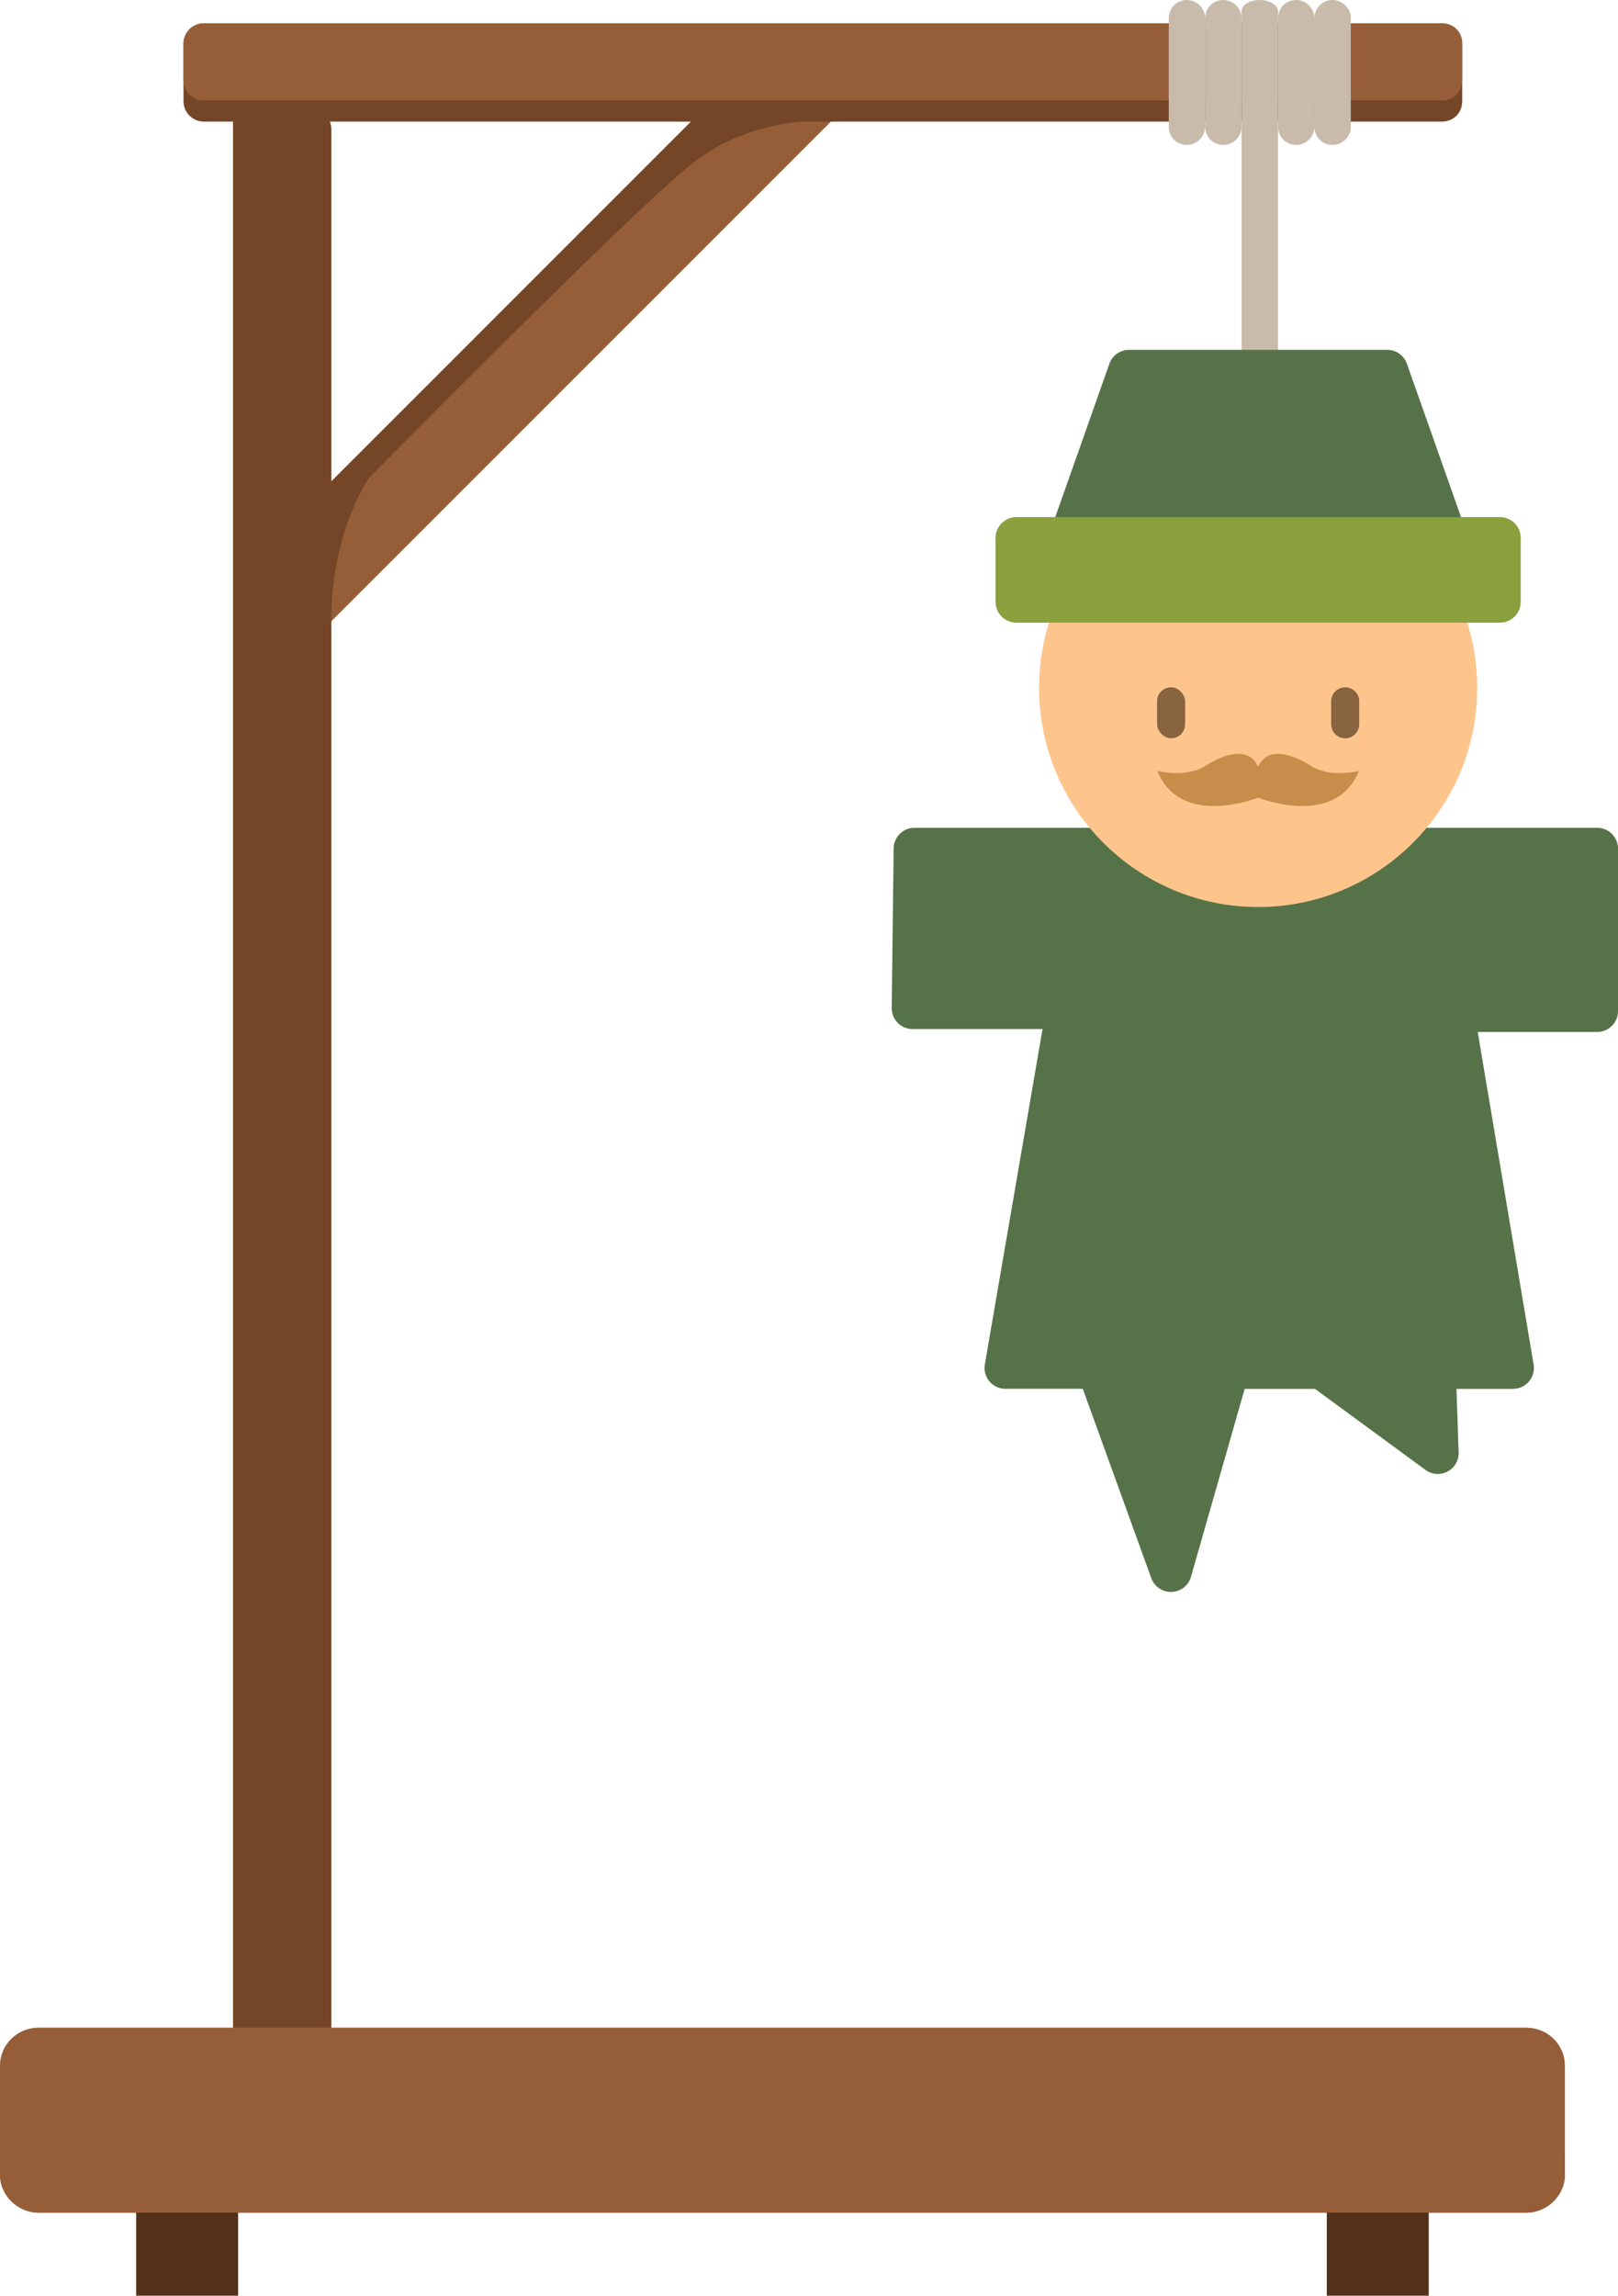 <?xml version="1.0" encoding="UTF-8"?><svg id="Calque_2" xmlns="http://www.w3.org/2000/svg" viewBox="0 0 1006.82 1428.29"><defs><style>.cls-1{fill:#c88c4b;}.cls-1,.cls-2,.cls-3,.cls-4,.cls-5,.cls-6,.cls-7,.cls-8,.cls-9,.cls-10{stroke-width:0px;}.cls-1,.cls-2,.cls-3,.cls-4,.cls-6,.cls-7,.cls-10{fill-rule:evenodd;}.cls-2{fill:#567249;}.cls-3{fill:#965e38;}.cls-4{fill:#744627;}.cls-5,.cls-6{fill:#886440;}.cls-7{fill:#fdc58c;}.cls-8{fill:#523019;}.cls-9{fill:#c9bbab;}.cls-10{fill:#89a03c;}</style></defs><g id="Layer_1"><path class="cls-4" d="M144.99,75.68v6.34s47.13-8.16,47.13,41.68l4.53,1.37.9-55.29-52.56,5.89Z"/><path class="cls-9" d="M792.07,262.68c110.57,118.27,104.68,198.02,63.44,236.54-19.03,17.67-45.31,26.73-71.59,26.73-26.29,0-53.01-9.06-72.05-26.73-41.24-38.51-47.12-118.27,63.44-236.54,4.53-4.98,12.23-4.98,16.76,0h0ZM783.92,287.15c-91.08,101.05-88.82,165.39-56.64,195.75,14.5,13.6,35.35,20.39,56.64,20.39,20.84,0,41.68-6.79,56.19-20.39,32.17-30.36,34.44-94.7-56.19-195.75h0Z"/><path class="cls-3" d="M203,389.7L520.19,72.5c4.54-4.98,4.54-12.68,0-17.67l-25.82-25.82c-4.99-4.54-12.69-4.54-17.67,0L159.5,346.2c-4.53,4.99-4.53,12.68,0,17.67l25.84,25.83c4.98,4.53,12.68,4.53,17.67,0h0Z"/><path class="cls-4" d="M897.2,14.5H126.87c-6.79,0-12.69,5.43-12.69,12.68v35.8c0,7.24,5.9,12.68,12.69,12.68h770.33c7.25,0,12.68-5.44,12.68-12.68V27.19c0-7.25-5.43-12.68-12.68-12.68h0Z"/><path class="cls-3" d="M897.2,14.5H126.87c-6.79,0-12.69,5.43-12.69,12.68v22.66c0,7.25,5.9,12.68,12.69,12.68h770.33c7.25,0,12.68-5.43,12.68-12.68v-22.66c0-7.25-5.43-12.68-12.68-12.68h0Z"/><path class="cls-9" d="M840.55,11.33C840.55,4.98,835.12,0,829.23,0c-6.35,0-11.32,4.98-11.32,11.33v67.52c0,6.35,4.98,11.33,11.32,11.33,5.89,0,11.32-4.98,11.32-11.33V11.33Z"/><path class="cls-9" d="M817.91,11.33C817.91,4.98,812.46,0,806.57,0c-6.34,0-11.32,4.98-11.32,11.33v67.52c0,6.35,4.99,11.33,11.32,11.33,5.89,0,11.34-4.98,11.34-11.33V11.33Z"/><path class="cls-9" d="M795.25,6.97c0-3.9-5.44-6.97-11.33-6.97-6.35,0-11.33,3.06-11.33,6.97v239.11c0,3.9,4.99,6.97,11.33,6.97,5.89,0,11.33-3.06,11.33-6.97V6.97Z"/><path class="cls-9" d="M772.59,11.33C772.59,4.98,767.15,0,761.26,0c-6.35,0-11.33,4.98-11.33,11.33v67.52c0,6.35,4.98,11.33,11.33,11.33,5.89,0,11.33-4.98,11.33-11.33V11.33Z"/><path class="cls-9" d="M749.93,11.33c0-6.34-5.44-11.33-11.33-11.33-6.34,0-11.33,4.98-11.33,11.33v67.52c0,6.35,4.99,11.33,11.33,11.33,5.89,0,11.33-4.98,11.33-11.33V11.33Z"/><path class="cls-9" d="M749.93,266.76c-6.35,0-11.33-4.99-11.33-11.33,0-6.34,4.99-11.33,11.33-11.33h67.52c6.34,0,11.33,4.99,11.33,11.33,0,6.34-4.99,11.33-11.33,11.33h-67.52Z"/><path class="cls-9" d="M749.93,244.1c-6.35,0-11.33-4.99-11.33-11.33s4.99-11.33,11.33-11.33h67.52c6.34,0,11.33,4.99,11.33,11.33,0,6.34-4.99,11.33-11.33,11.33h-67.52Z"/><path class="cls-4" d="M514.3,68.42l2.26,7.25s-48.04-5.44-88.36,28.09c-40.34,33.08-198.48,193.49-198.48,193.49,0,0-23.56,33.08-23.56,88.82l-7.71-12.24,7.71-74.32,223.84-223.85,84.29-7.25Z"/><path class="cls-3" d="M206.17,1358.5h619.43s63.44,0,63.44,0h60.72c13.14,0,24.02-10.42,24.02-23.56v18.12c0,12.68-10.87,23.56-24.02,23.56h-60.72s-63.44,0-63.44,0H193.48s-35.8,0-35.8,0h-9.52s-63.43,0-63.43,0H24.01c-13.15,0-24.01-10.87-24.01-23.56v-18.12c0,13.14,10.86,23.56,24.01,23.56h60.73s60.26,0,60.26,0h3.17s43.96,0,43.96,0h14.05Z"/><path class="cls-2" d="M728.6,990.44c-5.44,0-10.33-3.41-12.19-8.56l-42.63-117.81h-48.17c-3.83,0-7.44-1.69-9.92-4.61-2.46-2.91-3.51-6.78-2.86-10.55l35.91-208.67h-80.89c-3.46,0-6.78-1.39-9.22-3.86-2.44-2.46-3.78-5.81-3.74-9.27l1.19-99.28c.09-7.1,5.87-12.81,12.97-12.81h119.33c3.72,0,7.26,1.6,9.71,4.38,20.96,23.75,51.14,37.36,82.77,37.36s61.81-13.62,82.77-37.36c2.46-2.78,6.01-4.38,9.73-4.38h120.51c7.16,0,12.96,5.81,12.96,12.97v101.09c0,7.16-5.8,12.97-12.96,12.97h-74.33l34.77,206.92c.63,3.76-.43,7.61-2.89,10.52-2.47,2.91-6.09,4.59-9.9,4.59h-35.22s1.35,39.54,1.35,39.54c.17,4.97-2.51,9.59-6.9,11.91-4.39,2.32-9.71,1.94-13.72-1.01l-68.78-50.43h-43.74l-33.42,116.96c-1.54,5.4-6.4,9.2-12.02,9.39-.15.02-.31.02-.46.02Z"/><path class="cls-7" d="M782.89,564.32c-75.15,0-136.3-61.15-136.3-136.3,0-20.75,4.55-40.67,13.52-59.22,2.17-4.49,6.7-7.32,11.68-7.32h222.22c4.98,0,9.51,2.85,11.68,7.32,8.97,18.55,13.52,38.48,13.52,59.22,0,75.15-61.16,136.3-136.32,136.3Z"/><path class="cls-2" d="M900.12,347.65s-.09,0-.15,0h-234.14c-4.21,0-8.16-2.05-10.59-5.48-2.43-3.43-3.04-7.84-1.64-11.8l36.73-104.05c1.83-5.19,6.73-8.65,12.23-8.65h160.68c5.5,0,10.4,3.46,12.23,8.65l36.1,102.26c.97,1.82,1.53,3.89,1.53,6.11,0,7.14-5.81,12.96-12.97,12.96Z"/><path class="cls-10" d="M933.33,387.4h-300.86c-7.16,0-12.97-5.8-12.97-12.96v-39.76c0-7.16,5.81-12.97,12.97-12.97h300.86c7.15,0,12.96,5.81,12.96,12.97v39.76c0,7.15-5.82,12.96-12.96,12.96Z"/><path class="cls-1" d="M720.17,479.62s17.57,4.72,30.04-3.21c12.47-7.94,27.21-11.9,32.68.76,5.48-12.66,20.22-8.69,32.68-.76,12.47,7.93,30.04,3.21,30.04,3.21-14.55,36.08-62.73,16.62-62.73,16.62,0,0-48.18,19.46-62.73-16.62Z"/><rect class="cls-5" x="720" y="427.59" width="17.46" height="31.75" rx="8.73" ry="8.73"/><path class="cls-6" d="M837.06,427.59h0c4.8,0,8.73,3.92,8.73,8.72v14.31c0,4.8-3.93,8.73-8.73,8.73h0c-4.8,0-8.73-3.93-8.73-8.73v-14.31c0-4.8,3.93-8.72,8.73-8.72Z"/><path class="cls-4" d="M206.17,1345.56V80.24c0-6.79-5.45-12.23-12.69-12.23h-35.8c-7.26,0-12.69,5.44-12.69,12.23v1265.32c0,6.8,5.43,12.68,12.69,12.68h35.8c7.24,0,12.69-5.88,12.69-12.68h0Z"/><rect class="cls-8" x="825.6" y="1341.74" width="63.44" height="86.56"/><rect class="cls-8" x="84.73" y="1341.74" width="63.43" height="86.56"/><path class="cls-3" d="M949.76,1261.53H24.01C10.86,1261.53,0,1271.96,0,1285.1v67.97c0,12.68,10.86,23.56,24.01,23.56h925.75c13.14,0,24.02-10.87,24.02-23.56v-67.97c0-13.14-10.87-23.56-24.02-23.56h0Z"/></g></svg>